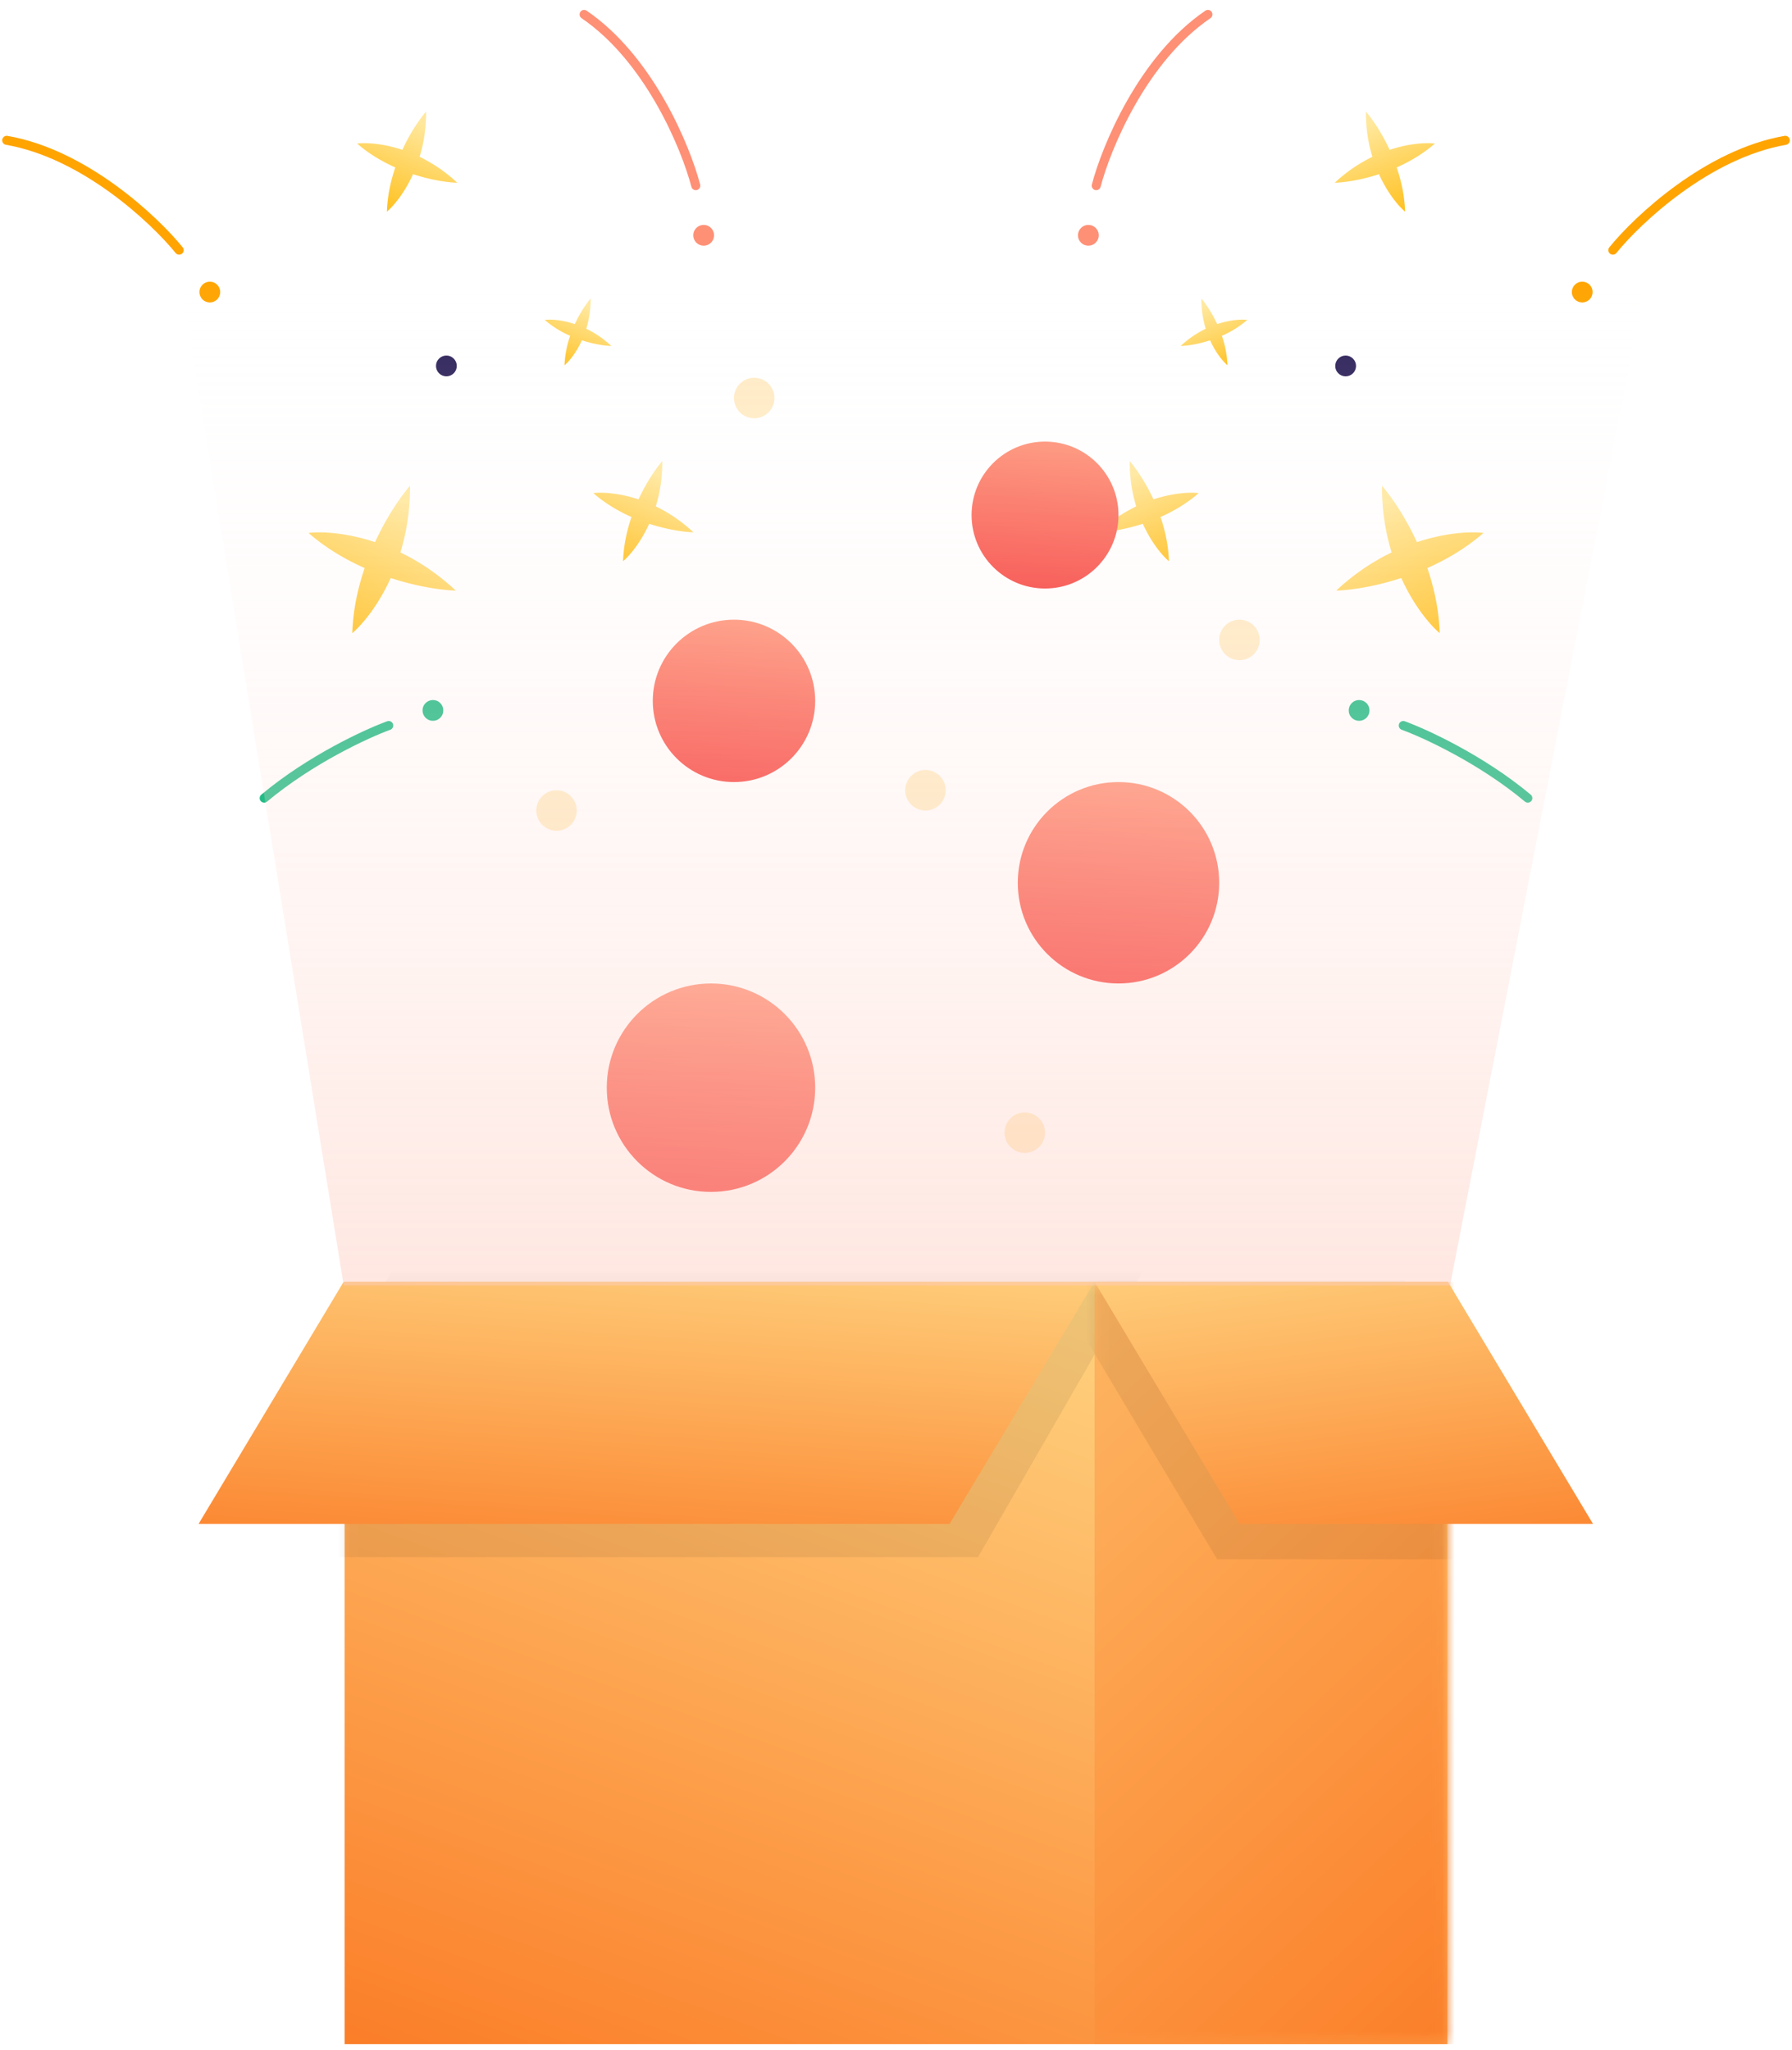 <svg width="146" height="167" fill="none" xmlns="http://www.w3.org/2000/svg"><path fill-rule="evenodd" clip-rule="evenodd" d="M52.025 40.687c.657-1.425 1.426-2.533 1.934-3.117a12.257 12.257 0 01-.53 3.687 12.258 12.258 0 013.066 2.114c-.774-.024-2.11-.211-3.602-.697-.688 1.517-1.558 2.564-2.128 3.052.039-1.277.307-2.5.685-3.604-1.067-.473-2.148-1.107-3.111-1.946.745-.087 2.105-.014 3.686.511z" fill="url(#paint0_linear)"/><path fill-rule="evenodd" clip-rule="evenodd" d="M46.833 26.405c.438-.95.95-1.687 1.288-2.075a8.157 8.157 0 01-.354 2.454 8.16 8.16 0 012.042 1.407c-.515-.016-1.404-.14-2.398-.464-.458 1.01-1.037 1.707-1.416 2.032.026-.85.204-1.665.456-2.4a8.225 8.225 0 01-2.071-1.294c.496-.059 1.401-.01 2.453.34z" fill="url(#paint1_linear)"/><path fill-rule="evenodd" clip-rule="evenodd" d="M32.783 12.207c.656-1.426 1.426-2.533 1.934-3.117a12.26 12.26 0 01-.531 3.687 12.258 12.258 0 013.067 2.113c-.774-.023-2.11-.21-3.602-.697-.688 1.518-1.558 2.565-2.128 3.053.039-1.277.307-2.5.685-3.605-1.067-.472-2.148-1.106-3.111-1.945.745-.087 2.105-.014 3.686.511z" fill="url(#paint2_linear)"/><path fill-rule="evenodd" clip-rule="evenodd" d="M30.556 44.172c.967-2.097 2.098-3.727 2.846-4.586a18.033 18.033 0 01-.781 5.424 18.032 18.032 0 014.512 3.11c-1.139-.035-3.103-.31-5.3-1.026-1.011 2.233-2.291 3.774-3.13 4.491.057-1.878.452-3.678 1.007-5.303-1.569-.695-3.159-1.627-4.576-2.861 1.096-.129 3.096-.021 5.422.751z" fill="url(#paint3_linear)"/><circle cx="36.369" cy="29.816" r=".847" transform="rotate(21.387 36.37 29.816)" fill="#2F235A"/><circle cx="57.33" cy="19.172" r=".847" transform="rotate(21.387 57.33 19.172)" fill="#FE9076"/><circle cx="17.095" cy="23.797" r=".847" transform="rotate(21.387 17.095 23.797)" fill="#FFA400"/><circle cx="35.272" cy="57.882" r=".847" transform="rotate(21.387 35.272 57.882)" fill="#23BB86"/><path d="M56.687 15.126c-.824-3.145-3.797-10.34-9.099-13.95" stroke="#FE9076" stroke-width=".737" stroke-linecap="round"/><path d="M14.596 20.381c-2.05-2.524-7.728-7.848-14.048-8.947" stroke="#FFA400" stroke-width=".737" stroke-linecap="round"/><path d="M31.67 59.112c-1.816.662-6.388 2.773-10.146 5.916" stroke="#23BB86" stroke-width=".737" stroke-linecap="round"/><path fill-rule="evenodd" clip-rule="evenodd" d="M93.975 40.687c-.656-1.425-1.426-2.533-1.934-3.117-.01 1.377.202 2.613.531 3.687a12.26 12.26 0 00-3.067 2.114c.774-.024 2.11-.211 3.602-.697.688 1.517 1.558 2.564 2.128 3.052-.039-1.277-.307-2.5-.685-3.604 1.067-.473 2.148-1.107 3.111-1.946-.745-.087-2.105-.014-3.686.511z" fill="url(#paint4_linear)"/><path fill-rule="evenodd" clip-rule="evenodd" d="M99.167 26.405c-.437-.95-.95-1.687-1.288-2.075a8.16 8.16 0 00.354 2.454 8.16 8.16 0 00-2.042 1.407c.515-.016 1.404-.14 2.398-.464.458 1.01 1.037 1.707 1.416 2.032a8.215 8.215 0 00-.456-2.4 8.223 8.223 0 002.071-1.294c-.496-.059-1.401-.01-2.453.34z" fill="url(#paint5_linear)"/><path fill-rule="evenodd" clip-rule="evenodd" d="M113.217 12.207c-.656-1.426-1.426-2.533-1.934-3.117-.01 1.377.202 2.613.531 3.687a12.278 12.278 0 00-3.067 2.113c.774-.023 2.11-.21 3.602-.697.688 1.518 1.558 2.565 2.128 3.053-.039-1.277-.307-2.5-.685-3.605 1.067-.472 2.148-1.106 3.111-1.945-.745-.087-2.105-.014-3.686.511z" fill="url(#paint6_linear)"/><path fill-rule="evenodd" clip-rule="evenodd" d="M115.444 44.172c-.967-2.097-2.098-3.727-2.846-4.586a18.011 18.011 0 00.781 5.424 18.042 18.042 0 00-4.512 3.11c1.139-.035 3.103-.31 5.299-1.026 1.013 2.233 2.292 3.774 3.131 4.491-.057-1.878-.452-3.678-1.007-5.303 1.569-.695 3.159-1.627 4.576-2.861-1.096-.129-3.096-.021-5.422.751z" fill="url(#paint7_linear)"/><circle r=".847" transform="scale(-1 1) rotate(21.387 -133.765 -275.382)" fill="#2F235A"/><circle r=".847" transform="scale(-1 1) rotate(21.387 -95.1 -225.203)" fill="#FE9076"/><circle r=".847" transform="scale(-1 1) rotate(21.387 -127.463 -329.43)" fill="#FFA400"/><circle r=".847" transform="scale(-1 1) rotate(21.387 -208.628 -264.254)" fill="#23BB86"/><path d="M89.314 15.126c.823-3.145 3.796-10.34 9.098-13.95" stroke="#FE9076" stroke-width=".737" stroke-linecap="round"/><path d="M131.404 20.381c2.049-2.524 7.728-7.848 14.048-8.947" stroke="#FFA400" stroke-width=".737" stroke-linecap="round"/><path d="M114.33 59.112c1.816.662 6.388 2.773 10.146 5.916" stroke="#23BB86" stroke-width=".737" stroke-linecap="round"/><path fill="url(#paint8_linear)" d="M28.075 104.439h89.85v62.11h-89.85z"/><mask id="a" maskUnits="userSpaceOnUse" x="28" y="104" width="90" height="63"><path fill="#C4C4C4" d="M28.075 104.439h89.85v62.11h-89.85z"/></mask><g mask="url(#a)"><path d="M32.326 102.858h61.182L79.68 126.869H18.498l13.828-24.011z" fill="#000" fill-opacity=".07"/><path fill="url(#paint9_linear)" d="M89.177 104.439h89.85v62.11h-89.85z"/></g><path d="M27.995 104.439h61.182L77.36 124.162H16.177l11.818-19.723z" fill="url(#paint10_linear)"/><mask id="b" maskUnits="userSpaceOnUse" x="89" y="104" width="29" height="63"><path fill="#C4C4C4" d="M89.177 104.439h28.748v62.11H89.177z"/></mask><g mask="url(#b)"><path d="M114.425 104.336H85.632l13.53 22.707h28.793l-13.53-22.707z" fill="#000" fill-opacity=".07"/></g><path d="M117.97 104.439H89.177l11.819 19.723h28.793l-11.819-19.723z" fill="url(#paint11_linear)"/><circle cx="57.926" cy="88.62" r="8.491" fill="url(#paint12_linear)"/><circle cx="91.127" cy="71.924" r="8.205" fill="url(#paint13_linear)"/><circle cx="59.8" cy="57.103" r="6.616" fill="url(#paint14_linear)"/><circle cx="85.142" cy="41.964" r="5.985" fill="url(#paint15_linear)"/><circle cx="75.402" cy="64.386" r="1.65" fill="#FFA800" fill-opacity=".23"/><circle cx="100.982" cy="52.137" r="1.65" fill="#FFA800" fill-opacity=".23"/><circle cx="61.45" cy="32.428" r="1.65" fill="#FFA800" fill-opacity=".23"/><circle cx="83.492" cy="92.284" r="1.65" fill="#FFA800" fill-opacity=".23"/><circle cx="45.342" cy="66.037" r="1.65" fill="#FFA800" fill-opacity=".23"/><path d="M118.137 104.733H28.004L14.16 19.385h120.6l-16.622 85.348z" fill="url(#paint16_linear)"/><defs><linearGradient id="paint0_linear" x1="53.709" y1="38.474" x2="50.71" y2="46.131" gradientUnits="userSpaceOnUse"><stop stop-color="#FFE89E"/><stop offset="1" stop-color="#FFBF1A"/></linearGradient><linearGradient id="paint1_linear" x1="47.955" y1="24.931" x2="45.958" y2="30.028" gradientUnits="userSpaceOnUse"><stop stop-color="#FFE89E"/><stop offset="1" stop-color="#FFBF1A"/></linearGradient><linearGradient id="paint2_linear" x1="34.467" y1="9.993" x2="31.468" y2="17.651" gradientUnits="userSpaceOnUse"><stop stop-color="#FFE89E"/><stop offset="1" stop-color="#FFBF1A"/></linearGradient><linearGradient id="paint3_linear" x1="33.035" y1="40.915" x2="28.622" y2="52.182" gradientUnits="userSpaceOnUse"><stop stop-color="#FFE89E"/><stop offset="1" stop-color="#FFBF1A"/></linearGradient><linearGradient id="paint4_linear" x1="92.291" y1="38.474" x2="95.29" y2="46.131" gradientUnits="userSpaceOnUse"><stop stop-color="#FFE89E"/><stop offset="1" stop-color="#FFBF1A"/></linearGradient><linearGradient id="paint5_linear" x1="98.046" y1="24.931" x2="100.042" y2="30.028" gradientUnits="userSpaceOnUse"><stop stop-color="#FFE89E"/><stop offset="1" stop-color="#FFBF1A"/></linearGradient><linearGradient id="paint6_linear" x1="111.533" y1="9.993" x2="114.532" y2="17.651" gradientUnits="userSpaceOnUse"><stop stop-color="#FFE89E"/><stop offset="1" stop-color="#FFBF1A"/></linearGradient><linearGradient id="paint7_linear" x1="112.965" y1="40.915" x2="117.378" y2="52.182" gradientUnits="userSpaceOnUse"><stop stop-color="#FFE89E"/><stop offset="1" stop-color="#FFBF1A"/></linearGradient><linearGradient id="paint8_linear" x1="58.089" y1="92.94" x2="22.279" y2="191.572" gradientUnits="userSpaceOnUse"><stop stop-color="#FFD481"/><stop offset="1" stop-color="#FA620C"/></linearGradient><linearGradient id="paint9_linear" x1="43.405" y1="100.5" x2="152.085" y2="216.639" gradientUnits="userSpaceOnUse"><stop stop-color="#FFD481"/><stop offset=".833" stop-color="#FA620C"/></linearGradient><linearGradient id="paint10_linear" x1="29.255" y1="97.39" x2="26.347" y2="139.413" gradientUnits="userSpaceOnUse"><stop stop-color="#FFD481"/><stop offset="1" stop-color="#FA620C"/></linearGradient><linearGradient id="paint11_linear" x1="122.513" y1="97.39" x2="127.685" y2="138.971" gradientUnits="userSpaceOnUse"><stop stop-color="#FFD481"/><stop offset="1" stop-color="#FA620C"/></linearGradient><linearGradient id="paint12_linear" x1="58.569" y1="77.326" x2="56.954" y2="100.245" gradientUnits="userSpaceOnUse"><stop stop-color="#FF9F81"/><stop offset="1" stop-color="#F53838"/></linearGradient><linearGradient id="paint13_linear" x1="91.748" y1="61.011" x2="90.188" y2="83.158" gradientUnits="userSpaceOnUse"><stop stop-color="#FF9F81"/><stop offset="1" stop-color="#F53838"/></linearGradient><linearGradient id="paint14_linear" x1="60.301" y1="48.303" x2="59.043" y2="66.162" gradientUnits="userSpaceOnUse"><stop stop-color="#FF9F81"/><stop offset="1" stop-color="#F53838"/></linearGradient><linearGradient id="paint15_linear" x1="85.595" y1="34.003" x2="84.457" y2="50.159" gradientUnits="userSpaceOnUse"><stop stop-color="#FF9F81"/><stop offset="1" stop-color="#F53838"/></linearGradient><linearGradient id="paint16_linear" x1="73.469" y1="19.385" x2="73.469" y2="200.709" gradientUnits="userSpaceOnUse"><stop stop-color="#fff" stop-opacity="0"/><stop offset="1" stop-color="#FE9277"/></linearGradient></defs></svg>